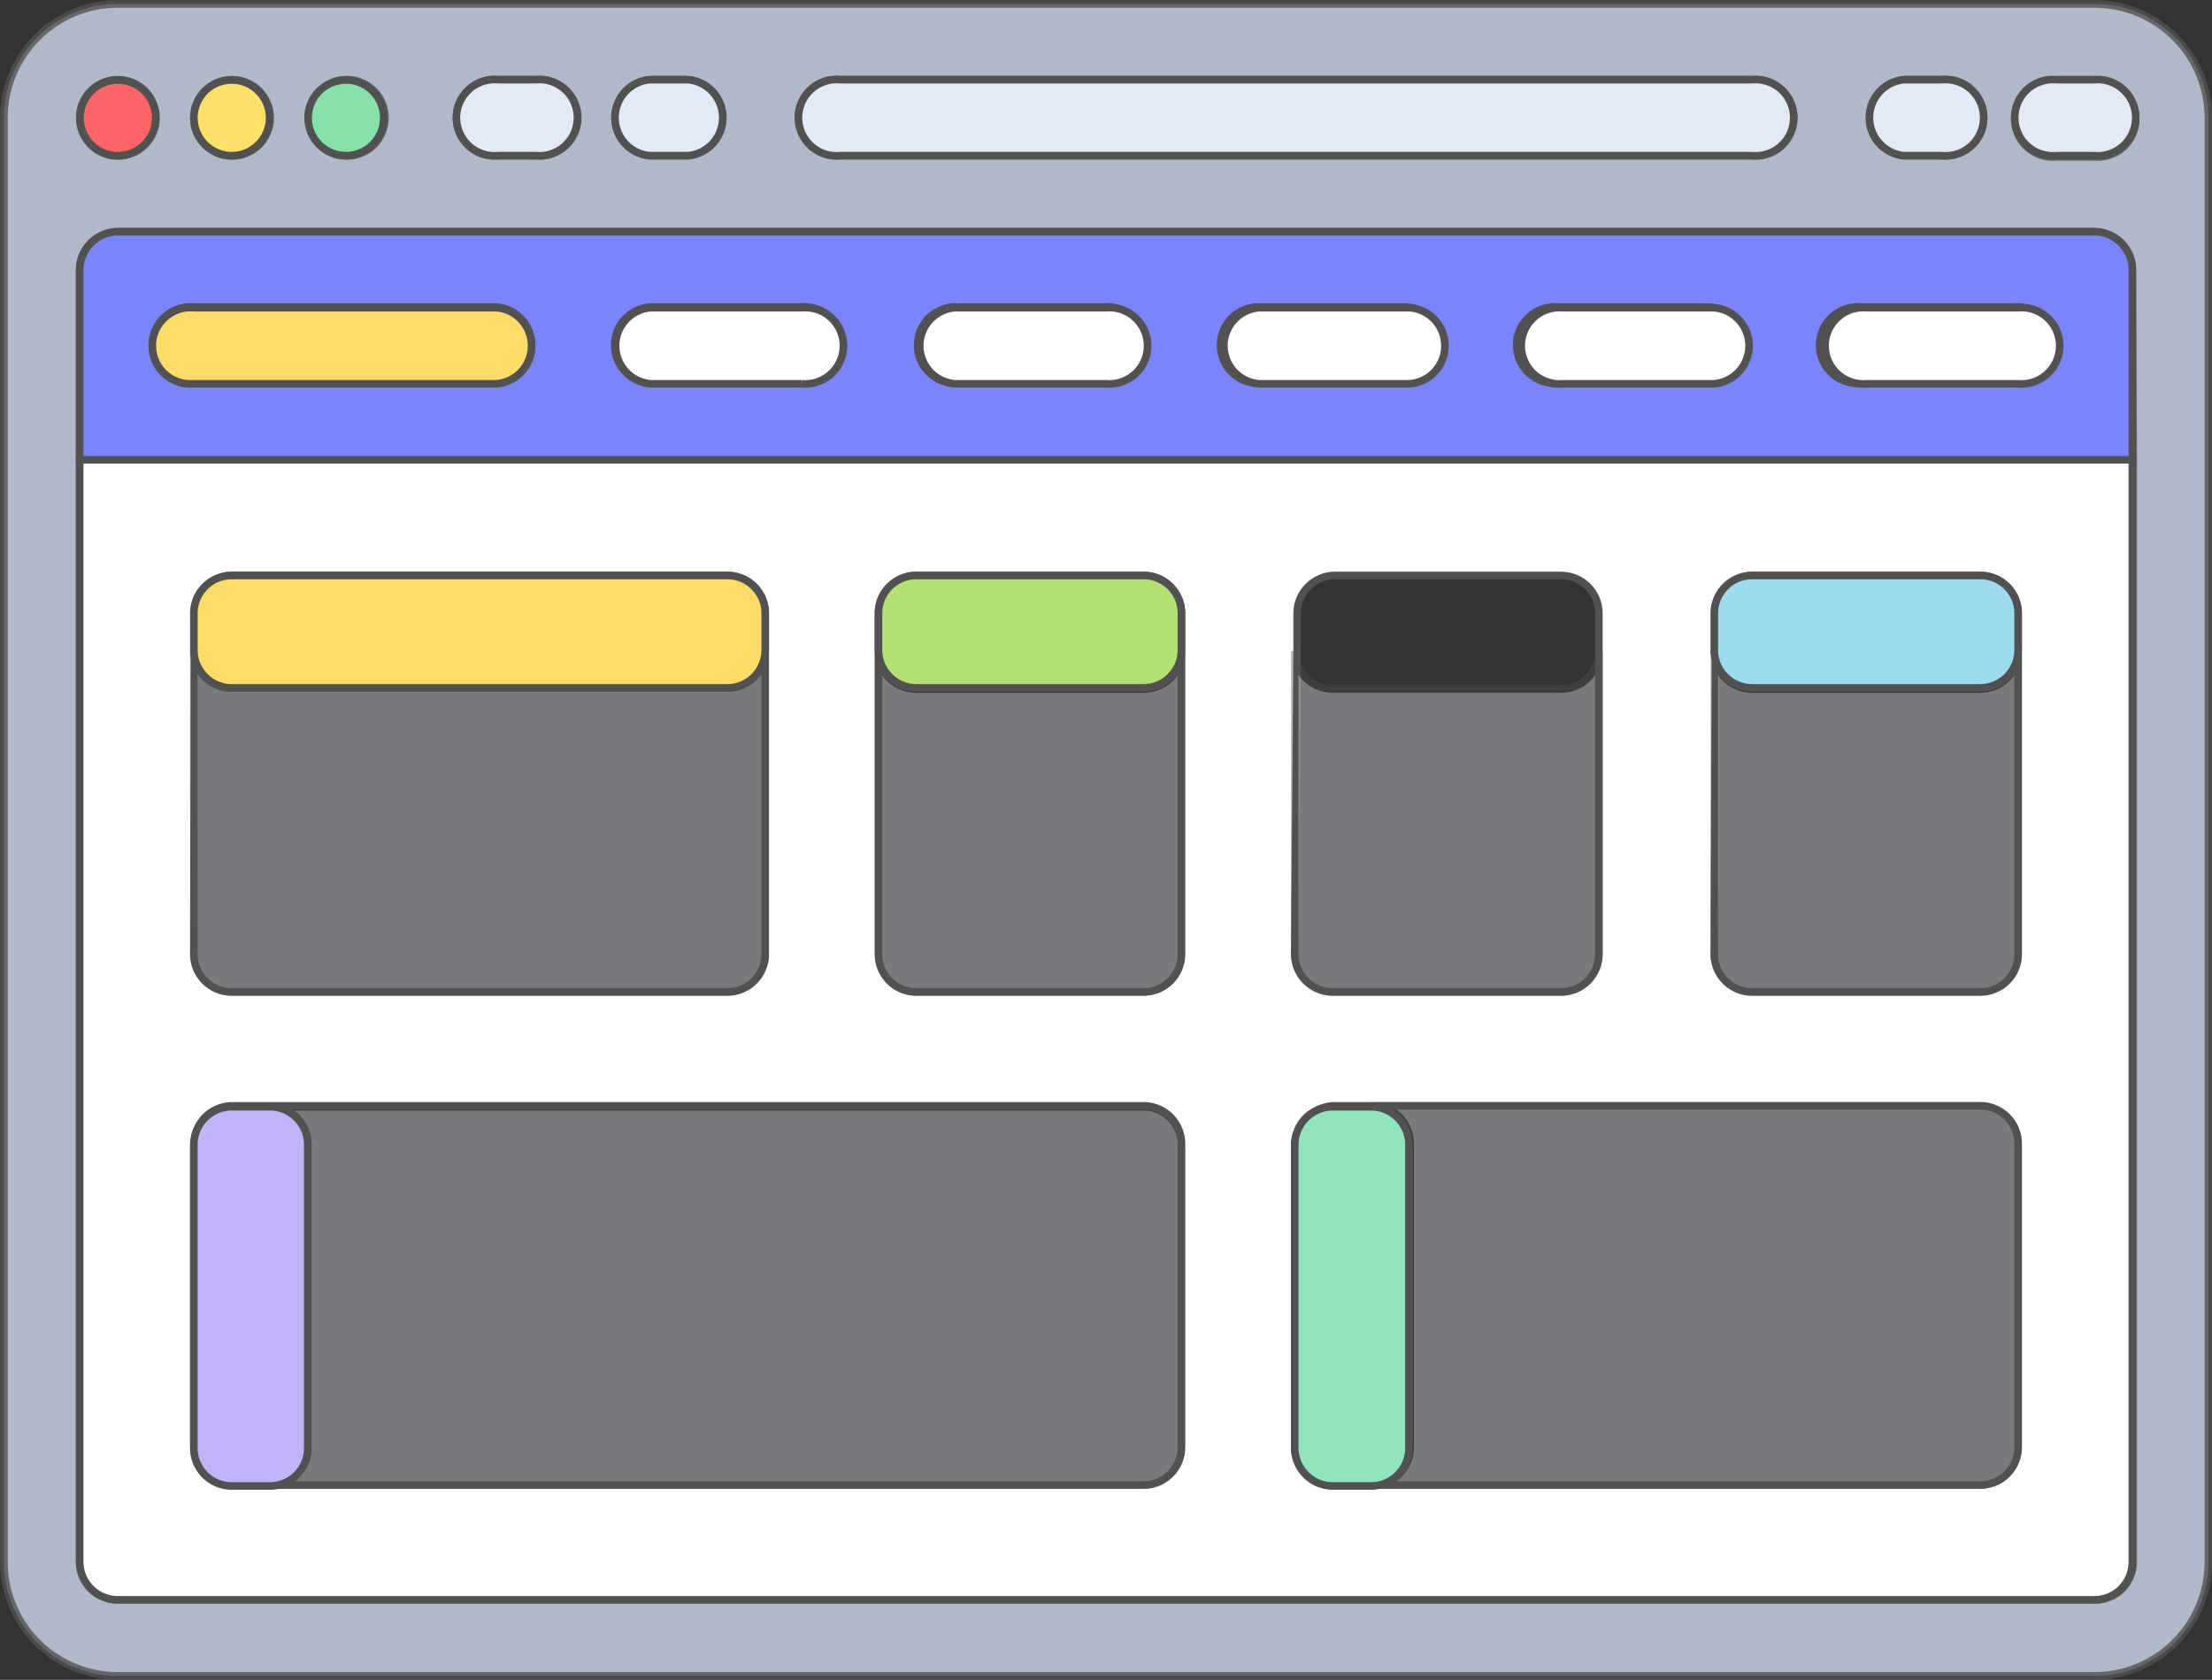 <svg xmlns="http://www.w3.org/2000/svg" viewBox="0 0 73.02 55.46"><rect x="0" y="0" width="73.02" height="55.46" fill="#333333" stroke="none"/><g data-name="Layer 2"><g stroke="#515151" stroke-miterlimit="10" stroke-width=".25" data-name="Магазин / виджеты"><path fill="#d1dbef" d="M69.13.13H3.89A3.76 3.76 0 0 0 .13 3.89v47.68a3.76 3.76 0 0 0 3.76 3.76h65.24a3.76 3.76 0 0 0 3.77-3.76V3.89A3.76 3.76 0 0 0 69.13.13zm-6.27 2.5h1.25a1.26 1.26 0 1 1 0 2.51h-1.25a1.26 1.26 0 0 1 0-2.51zm-35.13 0h30.11a1.26 1.26 0 1 1 0 2.51H27.73a1.26 1.26 0 1 1 0-2.51zm-6.28 0h1.26a1.26 1.26 0 0 1 0 2.51h-1.26a1.26 1.26 0 0 1 0-2.51zm-5 0h1.25a1.26 1.26 0 1 1 0 2.51h-1.26a1.26 1.26 0 1 1 0-2.51zm-5 0a1.26 1.26 0 1 1-1.26 1.26 1.26 1.26 0 0 1 1.23-1.26zm-3.77 0A1.26 1.26 0 1 1 6.4 3.89a1.26 1.26 0 0 1 1.25-1.26zm-3.76 0a1.26 1.26 0 1 1-1.29 1.26 1.26 1.26 0 0 1 1.26-1.26zm66.5 12.55v36.39a1.25 1.25 0 0 1-1.26 1.25H3.89a1.26 1.26 0 0 1-1.26-1.25V8.91a1.27 1.27 0 0 1 1.26-1.26h65.24a1.26 1.26 0 0 1 1.26 1.26zm-1.26-10h-1.28a1.26 1.26 0 1 1 0-2.51h1.25a1.26 1.26 0 1 1 0 2.51z" opacity=".8"/><path fill="#fff" d="M2.63 51.57a1.26 1.26 0 0 0 1.26 1.25h65.24a1.25 1.25 0 0 0 1.26-1.25V15.18H2.63zm54-30.12V20.2a1.25 1.25 0 0 1 1.21-1.2h7.53a1.25 1.25 0 0 1 1.25 1.25v11.24a1.25 1.25 0 0 1-1.25 1.26h-7.53a1.25 1.25 0 0 1-1.25-1.26zm-13.81 0V20.2A1.26 1.26 0 0 1 44 19h7.53a1.25 1.25 0 0 1 1.25 1.25v11.24a1.25 1.25 0 0 1-1.25 1.26H44a1.26 1.26 0 0 1-1.26-1.26zm0 16.32A1.26 1.26 0 0 1 44 36.51h21.37a1.25 1.25 0 0 1 1.25 1.26v10a1.25 1.25 0 0 1-1.25 1.26H44a1.26 1.26 0 0 1-1.26-1.26v-10zM29 21.45V20.2a1.25 1.25 0 0 1 1.24-1.2h7.53A1.25 1.25 0 0 1 39 20.2v11.29a1.25 1.25 0 0 1-1.25 1.26h-7.51A1.25 1.25 0 0 1 29 31.49zm-22.58 0V20.2A1.25 1.25 0 0 1 7.65 19H24a1.25 1.25 0 0 1 1.26 1.25v11.24A1.25 1.25 0 0 1 24 32.75H7.65a1.25 1.25 0 0 1-1.25-1.26zm0 16.32a1.25 1.25 0 0 1 1.25-1.26h30.1A1.25 1.25 0 0 1 39 37.77v10a1.25 1.25 0 0 1-1.25 1.26H7.65A1.25 1.25 0 0 1 6.4 47.8v-10z"/><circle cx="3.89" cy="3.89" r="1.25" fill="#ff6469"/><circle cx="7.65" cy="3.89" r="1.25" fill="#ffe069"/><circle cx="11.42" cy="3.89" r="1.25" fill="#86e0a9"/><path fill="#e3e9f5" d="M16.44 5.14h1.25a1.26 1.26 0 1 0 0-2.51h-1.25a1.26 1.26 0 1 0 0 2.51zM21.45 5.14h1.26a1.26 1.26 0 0 0 0-2.51h-1.26a1.26 1.26 0 0 0 0 2.51zM62.86 5.14h1.25a1.26 1.26 0 1 0 0-2.51h-1.25a1.26 1.26 0 0 0 0 2.51zM69.13 2.63h-1.25a1.26 1.26 0 1 0 0 2.51h1.25a1.26 1.26 0 1 0 0-2.51zM27.73 5.14h30.11a1.26 1.26 0 1 0 0-2.51H27.73a1.26 1.26 0 1 0 0 2.51z"/><path fill="#7a85fb" d="M69.13 7.65H3.89a1.27 1.27 0 0 0-1.26 1.26v6.27h67.76V8.91a1.26 1.26 0 0 0-1.26-1.26zm-52.69 5H6.4a1.26 1.26 0 1 1 0-2.51h10a1.26 1.26 0 0 1 0 2.51zm10 0h-5a1.26 1.26 0 0 1 0-2.51h5a1.26 1.26 0 1 1 0 2.51zm10 0h-5a1.26 1.26 0 0 1 0-2.51h5a1.26 1.26 0 1 1 0 2.51zm10 0h-5a1.26 1.26 0 0 1 0-2.51h5a1.26 1.26 0 0 1 0 2.51zm10 0h-5a1.26 1.26 0 1 1 0-2.51h5a1.26 1.26 0 0 1 0 2.51zm10 0h-5a1.26 1.26 0 1 1 0-2.51h5a1.26 1.26 0 1 1 0 2.51z"/><path fill="#ffdb69" d="M16.44 10.16H6.4a1.26 1.26 0 1 0 0 2.51h10a1.26 1.26 0 0 0 0-2.51z"/><path fill="#fff" d="M26.47 10.16h-5a1.26 1.26 0 0 0 0 2.51h5a1.26 1.26 0 1 0 0-2.51zM36.51 10.16h-5a1.26 1.26 0 0 0 0 2.51h5a1.26 1.26 0 1 0 0-2.51zM46.55 10.16h-5a1.26 1.26 0 0 0 0 2.51h5a1.26 1.26 0 0 0 0-2.51zM56.59 10.16h-5a1.26 1.26 0 1 0 0 2.51h5a1.26 1.26 0 0 0 0-2.51zM66.62 10.16h-5a1.26 1.26 0 1 0 0 2.51h5a1.26 1.26 0 1 0 0-2.51z"/><g fill="#e8ebf1" opacity=".39"><path d="M7.65 32.75H24a1.25 1.25 0 0 0 1.26-1.26v-10A1.25 1.25 0 0 1 24 22.71H7.65a1.25 1.25 0 0 1-1.25-1.26v10a1.25 1.25 0 0 0 1.25 1.3zM30.24 32.75h7.53A1.25 1.25 0 0 0 39 31.49v-10a1.25 1.25 0 0 1-1.25 1.26h-7.51a1.25 1.25 0 0 1-1.24-1.3v10a1.25 1.25 0 0 0 1.24 1.3zM44 32.75h7.53a1.25 1.25 0 0 0 1.25-1.26v-10a1.25 1.25 0 0 1-1.25 1.26H44a1.26 1.26 0 0 1-1.26-1.26v10A1.26 1.26 0 0 0 44 32.75zM57.84 32.75h7.53a1.25 1.25 0 0 0 1.25-1.26v-10a1.25 1.25 0 0 1-1.25 1.26h-7.53a1.25 1.25 0 0 1-1.25-1.26v10a1.25 1.25 0 0 0 1.25 1.26z"/></g><path fill="#ffdb69" d="M7.65 22.71H24a1.25 1.25 0 0 0 1.26-1.26V20.2A1.25 1.25 0 0 0 24 19H7.65a1.25 1.25 0 0 0-1.25 1.2v1.25a1.25 1.25 0 0 0 1.25 1.26z"/><path fill="#b3e073" d="M30.24 22.71h7.53A1.25 1.25 0 0 0 39 21.45V20.2a1.25 1.25 0 0 0-1.23-1.2h-7.53A1.25 1.25 0 0 0 29 20.2v1.25a1.25 1.25 0 0 0 1.24 1.26z"/><path fill="#9fdbef" d="M57.84 22.71h7.53a1.25 1.25 0 0 0 1.25-1.26V20.2a1.25 1.25 0 0 0-1.25-1.2h-7.53a1.25 1.25 0 0 0-1.25 1.25v1.25a1.25 1.25 0 0 0 1.25 1.21z"/><g fill="#e8ebf1" opacity=".39"><path d="M10.16 37.77v10a1.25 1.25 0 0 1-1.25 1.26h28.86A1.25 1.25 0 0 0 39 47.8v-10a1.25 1.25 0 0 0-1.25-1.26H8.91a1.25 1.25 0 0 1 1.25 1.23zM46.55 37.77v10a1.25 1.25 0 0 1-1.26 1.26h20.08a1.25 1.25 0 0 0 1.25-1.26v-10a1.25 1.25 0 0 0-1.25-1.26H45.29a1.25 1.25 0 0 1 1.26 1.26z"/></g><path fill="#c2b3f9" d="M7.65 49.06h1.26a1.25 1.25 0 0 0 1.25-1.26v-10a1.25 1.25 0 0 0-1.25-1.26H7.65a1.25 1.25 0 0 0-1.25 1.23v10a1.25 1.25 0 0 0 1.25 1.29z"/><path fill="#90e5bd" d="M44 49.06h1.25a1.25 1.25 0 0 0 1.26-1.26v-10a1.25 1.25 0 0 0-1.26-1.26H44a1.26 1.26 0 0 0-1.26 1.26v10A1.26 1.26 0 0 0 44 49.06z"/></g></g></svg>